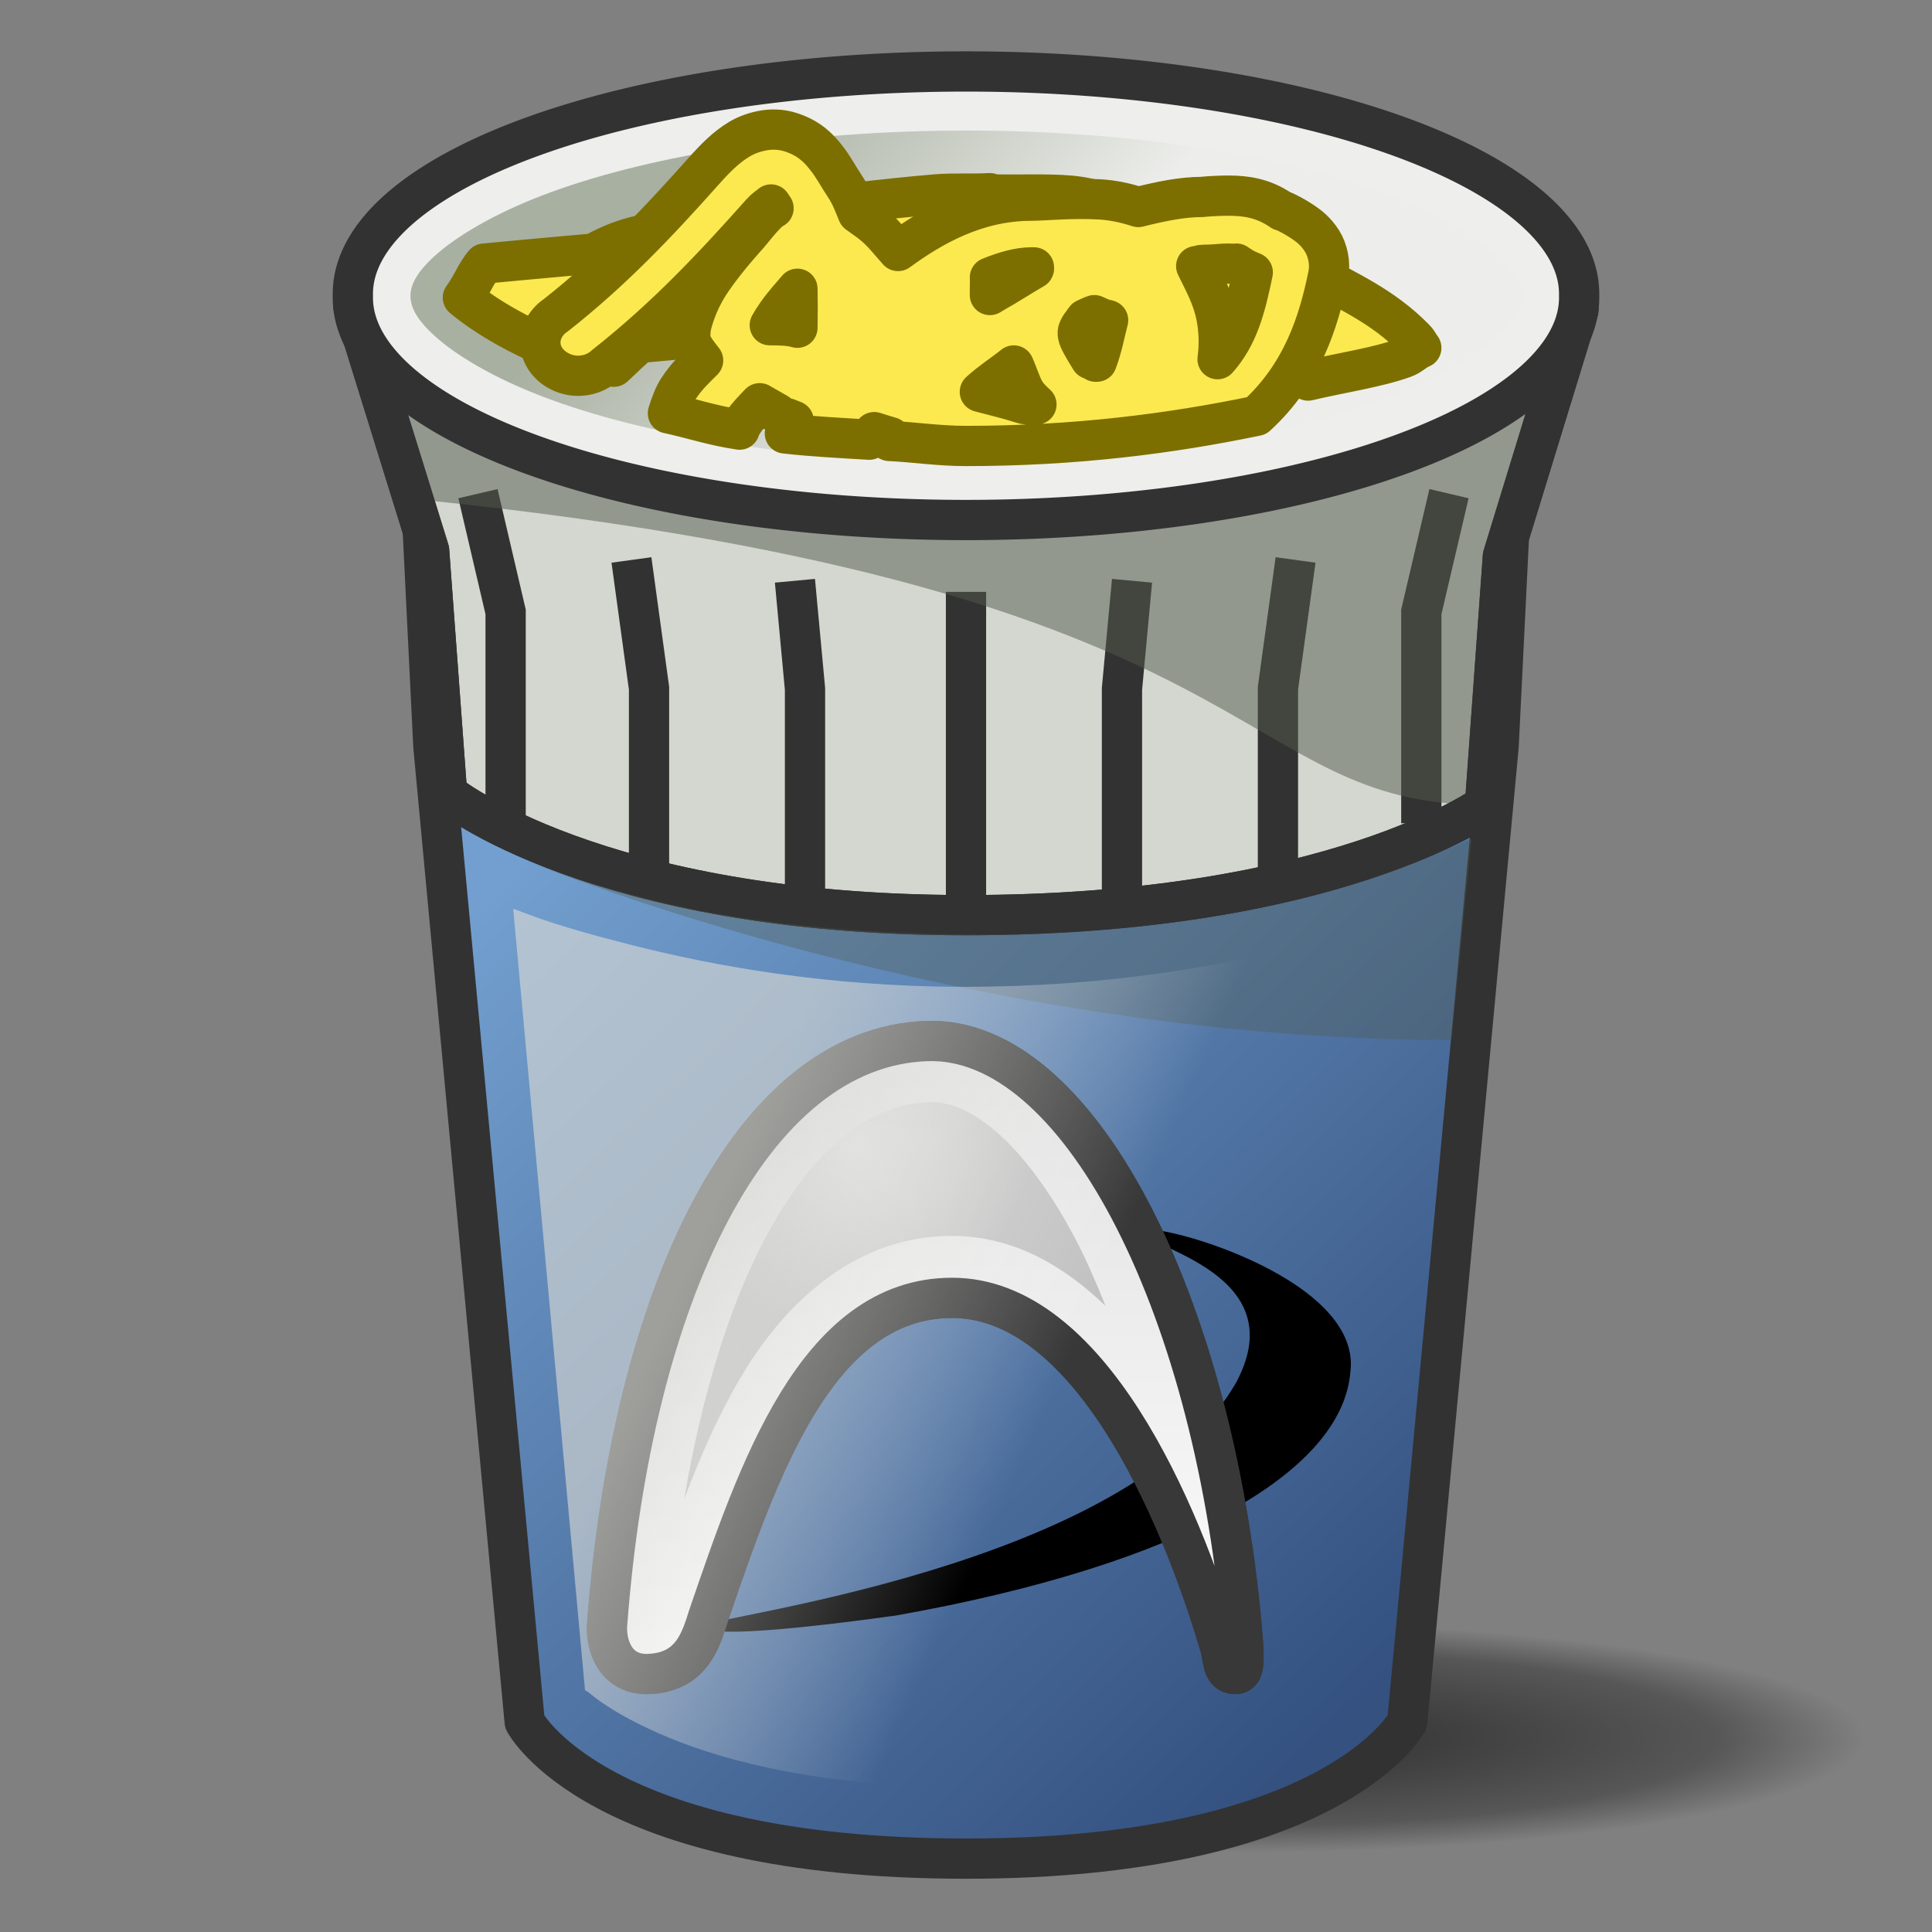 <?xml version="1.0" encoding="UTF-8" standalone="no"?>
<!-- Created with Inkscape (http://www.inkscape.org/) -->
<svg
   xmlns:dc="http://purl.org/dc/elements/1.1/"
   xmlns:cc="http://web.resource.org/cc/"
   xmlns:rdf="http://www.w3.org/1999/02/22-rdf-syntax-ns#"
   xmlns:svg="http://www.w3.org/2000/svg"
   xmlns="http://www.w3.org/2000/svg"
   xmlns:xlink="http://www.w3.org/1999/xlink"
   xmlns:sodipodi="http://inkscape.sourceforge.net/DTD/sodipodi-0.dtd"
   xmlns:inkscape="http://www.inkscape.org/namespaces/inkscape"
   width="48px"
   height="48px"
   id="svg2895"
   sodipodi:version="0.32"
   inkscape:version="0.42.2"
   sodipodi:docbase="/home/edd/art/svg/tango"
   sodipodi:docname="pot_arch.svg">
  <rect width="100%" height="100%" fill="#808080" stroke="none"/>
  <defs
     id="defs2897">
    <linearGradient
       id="linearGradient36029">
      <stop
         style="stop-color:#000000;stop-opacity:1;"
         offset="0"
         id="stop36031" />
      <stop
         id="stop36037"
         offset="0.764"
         style="stop-color:#000000;stop-opacity:0.498;" />
      <stop
         style="stop-color:#000000;stop-opacity:0;"
         offset="1"
         id="stop36033" />
    </linearGradient>
    <linearGradient
       id="linearGradient19847">
      <stop
         id="stop19849"
         offset="0"
         style="stop-color:#d8d8d3;stop-opacity:1;" />
      <stop
         id="stop19851"
         offset="1"
         style="stop-color:#ffffff;stop-opacity:0;" />
    </linearGradient>
    <linearGradient
       id="linearGradient18995">
      <stop
         style="stop-color:#729fcf;stop-opacity:1;"
         offset="0"
         id="stop18997" />
      <stop
         style="stop-color:#345180;stop-opacity:1;"
         offset="1"
         id="stop18999" />
    </linearGradient>
    <linearGradient
       id="linearGradient18261">
      <stop
         style="stop-color:#cecece;stop-opacity:1;"
         offset="0"
         id="stop18263" />
      <stop
         style="stop-color:#ffffff;stop-opacity:1;"
         offset="1"
         id="stop18265" />
    </linearGradient>
    <linearGradient
       id="linearGradient17527">
      <stop
         style="stop-color:#eeeeec;stop-opacity:1;"
         offset="0"
         id="stop17529" />
      <stop
         style="stop-color:#ffffff;stop-opacity:1;"
         offset="1"
         id="stop17531" />
    </linearGradient>
    <linearGradient
       id="linearGradient13880">
      <stop
         style="stop-color:#a8b0a1;stop-opacity:1;"
         offset="0"
         id="stop13882" />
      <stop
         style="stop-color:#edeeeb;stop-opacity:1;"
         offset="1"
         id="stop13884" />
    </linearGradient>
    <linearGradient
       id="linearGradient13872">
      <stop
         style="stop-color:#a8b0a1;stop-opacity:1;"
         offset="0"
         id="stop13874" />
      <stop
         style="stop-color:#a8b0a1;stop-opacity:1;"
         offset="1"
         id="stop13876" />
    </linearGradient>
    <linearGradient
       inkscape:collect="always"
       xlink:href="#linearGradient18995"
       id="linearGradient19001"
       x1="14.595"
       y1="25.722"
       x2="32.016"
       y2="43.399"
       gradientUnits="userSpaceOnUse"
       gradientTransform="matrix(0.992,0,0,1,0.186,0)" />
    <linearGradient
       gradientUnits="userSpaceOnUse"
       y2="28.625"
       x2="40.875"
       y1="20"
       x1="43.25"
       id="linearGradient11647"
       xlink:href="#linearGradient5721"
       inkscape:collect="always" />
    <radialGradient
       gradientUnits="userSpaceOnUse"
       gradientTransform="matrix(-0.437,0.523,-0.476,-0.398,32.376,9.556)"
       r="17.033"
       fy="17.797"
       fx="16.38"
       cy="17.797"
       cx="16.38"
       id="radialGradient8714"
       xlink:href="#linearGradient8716"
       inkscape:collect="always" />
    <linearGradient
       gradientUnits="userSpaceOnUse"
       y2="-3.946"
       x2="21"
       y1="46.714"
       x1="21"
       id="linearGradient7976"
       xlink:href="#linearGradient2882"
       inkscape:collect="always" />
    <radialGradient
       gradientUnits="userSpaceOnUse"
       gradientTransform="matrix(0.944,-4.819922e-17,1.543379e-17,0.167,1.033,33.813)"
       r="21.213"
       fy="40.575"
       fx="18.385"
       cy="40.575"
       cx="18.385"
       id="radialGradient5727"
       xlink:href="#linearGradient5721"
       inkscape:collect="always" />
    <linearGradient
       id="linearGradient5721">
      <stop
         id="stop5723"
         offset="0"
         style="stop-color:#9c9c9c;stop-opacity:1;" />
      <stop
         id="stop5725"
         offset="1"
         style="stop-color:#000000;stop-opacity:0;" />
    </linearGradient>
    <linearGradient
       id="linearGradient2882">
      <stop
         style="stop-color:#ffffff;stop-opacity:1;"
         offset="0"
         id="stop2884" />
      <stop
         style="stop-color:#dadada;stop-opacity:1;"
         offset="1"
         id="stop2886" />
    </linearGradient>
    <linearGradient
       id="linearGradient639">
      <stop
         id="stop640"
         offset="0"
         style="stop-color:#000000;stop-opacity:1;" />
      <stop
         id="stop641"
         offset="1"
         style="stop-color:#8e8e8e;stop-opacity:1;" />
    </linearGradient>
    <linearGradient
       id="linearGradient8716">
      <stop
         style="stop-color:#e1e1e1;stop-opacity:1;"
         offset="0"
         id="stop8718" />
      <stop
         style="stop-color:#c1c1c1;stop-opacity:1;"
         offset="1"
         id="stop8720" />
    </linearGradient>
    <radialGradient
       inkscape:collect="always"
       xlink:href="#linearGradient5721"
       id="radialGradient19071"
       gradientUnits="userSpaceOnUse"
       gradientTransform="matrix(0.944,-4.819922e-17,1.543379e-17,0.167,1.033,33.813)"
       cx="18.385"
       cy="40.575"
       fx="18.385"
       fy="40.575"
       r="21.213" />
    <linearGradient
       inkscape:collect="always"
       xlink:href="#linearGradient2882"
       id="linearGradient19073"
       gradientUnits="userSpaceOnUse"
       x1="21"
       y1="46.714"
       x2="21"
       y2="-3.946" />
    <radialGradient
       inkscape:collect="always"
       xlink:href="#linearGradient8716"
       id="radialGradient19075"
       gradientUnits="userSpaceOnUse"
       gradientTransform="matrix(-0.437,0.523,-0.476,-0.398,32.376,9.556)"
       cx="16.38"
       cy="17.797"
       fx="16.38"
       fy="17.797"
       r="17.033" />
    <linearGradient
       inkscape:collect="always"
       xlink:href="#linearGradient5721"
       id="linearGradient19077"
       gradientUnits="userSpaceOnUse"
       x1="43.25"
       y1="20"
       x2="40.875"
       y2="28.625" />
    <linearGradient
       inkscape:collect="always"
       xlink:href="#linearGradient5721"
       id="linearGradient19080"
       gradientUnits="userSpaceOnUse"
       x1="43.25"
       y1="20"
       x2="40.875"
       y2="28.625"
       gradientTransform="matrix(0.493,0,0,0.493,-42.247,27.807)" />
    <linearGradient
       inkscape:collect="always"
       xlink:href="#linearGradient2882"
       id="linearGradient19084"
       gradientUnits="userSpaceOnUse"
       x1="21"
       y1="46.714"
       x2="21"
       y2="-3.946"
       gradientTransform="matrix(0.493,0,0,0.493,-42.246,27.807)" />
    <radialGradient
       inkscape:collect="always"
       xlink:href="#linearGradient8716"
       id="radialGradient19089"
       gradientUnits="userSpaceOnUse"
       gradientTransform="matrix(-0.437,0.523,-0.476,-0.398,32.376,9.556)"
       cx="16.38"
       cy="17.797"
       fx="16.38"
       fy="17.797"
       r="17.033" />
    <linearGradient
       inkscape:collect="always"
       xlink:href="#linearGradient2882"
       id="linearGradient19098"
       gradientUnits="userSpaceOnUse"
       gradientTransform="matrix(0.493,0,0,0.493,-42.246,27.807)"
       x1="21"
       y1="46.714"
       x2="21"
       y2="-3.946" />
    <radialGradient
       inkscape:collect="always"
       xlink:href="#linearGradient8716"
       id="radialGradient19100"
       gradientUnits="userSpaceOnUse"
       gradientTransform="matrix(-0.437,0.523,-0.476,-0.398,32.376,9.556)"
       cx="16.38"
       cy="17.797"
       fx="16.38"
       fy="17.797"
       r="17.033" />
    <linearGradient
       inkscape:collect="always"
       xlink:href="#linearGradient5721"
       id="linearGradient19102"
       gradientUnits="userSpaceOnUse"
       gradientTransform="matrix(0.493,0,0,0.493,-42.247,27.807)"
       x1="43.25"
       y1="20"
       x2="40.875"
       y2="28.625" />
    <linearGradient
       inkscape:collect="always"
       xlink:href="#linearGradient5721"
       id="linearGradient19105"
       gradientUnits="userSpaceOnUse"
       gradientTransform="matrix(0.412,0,0,0.412,-45.68,21.624)"
       x1="43.25"
       y1="20"
       x2="40.875"
       y2="28.625" />
    <linearGradient
       inkscape:collect="always"
       xlink:href="#linearGradient19847"
       id="linearGradient19853"
       x1="15.588"
       y1="24.995"
       x2="30.507"
       y2="27.646"
       gradientUnits="userSpaceOnUse"
       gradientTransform="matrix(0.342,0,0,2.393,9.841,-34.825)" />
    <linearGradient
       inkscape:collect="always"
       xlink:href="#linearGradient19847"
       id="linearGradient19857"
       gradientUnits="userSpaceOnUse"
       gradientTransform="matrix(0.992,0,0,1,0.186,0)"
       x1="14.595"
       y1="25.722"
       x2="32.016"
       y2="43.399" />
    <linearGradient
       inkscape:collect="always"
       xlink:href="#linearGradient18995"
       id="linearGradient19861"
       gradientUnits="userSpaceOnUse"
       gradientTransform="matrix(0.992,0,0,1,0.186,0)"
       x1="14.595"
       y1="25.722"
       x2="32.016"
       y2="43.399" />
    <linearGradient
       inkscape:collect="always"
       xlink:href="#linearGradient18995"
       id="linearGradient19869"
       gradientUnits="userSpaceOnUse"
       gradientTransform="matrix(0.992,0,0,1,0.186,0)"
       x1="14.595"
       y1="25.722"
       x2="32.016"
       y2="43.399" />
    <radialGradient
       inkscape:collect="always"
       xlink:href="#linearGradient8716"
       id="radialGradient33818"
       gradientUnits="userSpaceOnUse"
       gradientTransform="matrix(-0.437,0.523,-0.476,-0.398,32.376,9.556)"
       cx="16.38"
       cy="17.797"
       fx="16.38"
       fy="17.797"
       r="17.033" />
    <linearGradient
       inkscape:collect="always"
       xlink:href="#linearGradient19847"
       id="linearGradient33820"
       gradientUnits="userSpaceOnUse"
       gradientTransform="matrix(0.992,0,0,1,0.186,0)"
       x1="16.11"
       y1="33.781"
       x2="24.845"
       y2="37.787" />
    <linearGradient
       inkscape:collect="always"
       xlink:href="#linearGradient2882"
       id="linearGradient35282"
       gradientUnits="userSpaceOnUse"
       gradientTransform="matrix(0.412,0,0,0.412,14.32,23.83)"
       x1="21"
       y1="46.714"
       x2="21"
       y2="-3.946" />
    <linearGradient
       inkscape:collect="always"
       xlink:href="#linearGradient18995"
       id="linearGradient35299"
       gradientUnits="userSpaceOnUse"
       x1="12.423"
       y1="22.117"
       x2="33.035"
       y2="43.352"
       gradientTransform="translate(2.703400e-7,-0.295)" />
    <linearGradient
       inkscape:collect="always"
       xlink:href="#linearGradient13880"
       id="linearGradient35301"
       gradientUnits="userSpaceOnUse"
       x1="18.746"
       y1="15.474"
       x2="25.15"
       y2="20.938" />
    <radialGradient
       inkscape:collect="always"
       xlink:href="#linearGradient36029"
       id="radialGradient36035"
       cx="29"
       cy="42.312"
       fx="29"
       fy="42.312"
       r="16.375"
       gradientTransform="matrix(0.935,-1.310122e-6,2.442748e-7,0.174,1.878,34.934)"
       gradientUnits="userSpaceOnUse" />
  </defs>
  <sodipodi:namedview
     id="base"
     pagecolor="#ffffff"
     bordercolor="#666666"
     borderopacity="1.0"
     inkscape:pageopacity="0.0"
     inkscape:pageshadow="2"
     inkscape:zoom="1.0000000"
     inkscape:cx="49.792808"
     inkscape:cy="16.515266"
     inkscape:current-layer="layer1"
     showgrid="false"
     inkscape:grid-bbox="true"
     inkscape:document-units="px"
     inkscape:window-width="1280"
     inkscape:window-height="942"
     inkscape:window-x="0"
     inkscape:window-y="25" />
  <g
     id="layer1"
     inkscape:label="Layer 1"
     inkscape:groupmode="layer">
    <path
       sodipodi:type="arc"
       style="opacity:0.644;fill:url(#radialGradient36035);fill-opacity:1.0;fill-rule:nonzero;stroke:none;stroke-width:1;stroke-linecap:round;stroke-linejoin:round;stroke-miterlimit:4;stroke-dasharray:none;stroke-dashoffset:0;stroke-opacity:1"
       id="path33822"
       sodipodi:cx="29.000000"
       sodipodi:cy="42.312500"
       sodipodi:rx="16.375000"
       sodipodi:ry="3.5625000"
       d="M 45.375 42.312 A 16.375 3.562 0 1 1  12.625,42.312 A 16.375 3.562 0 1 1  45.375 42.312 z"
       transform="translate(2,0.875)" />
    <path
       style="fill:url(#linearGradient35299);fill-opacity:1;fill-rule:evenodd;stroke:#323232;stroke-width:1;stroke-linecap:butt;stroke-linejoin:round;stroke-miterlimit:4;stroke-dasharray:none;stroke-dashoffset:0;stroke-opacity:1"
       d="M 10.214,7.305 L 37.786,7.305 L 37.232,18.551 L 34.964,42.78 C 34.964,42.78 33.135,46.177 24,46.177 C 14.794,46.177 13.036,42.78 13.036,42.78 L 10.768,18.551 L 10.214,7.305 z "
       id="rect2909"
       sodipodi:nodetypes="cccczccc" />
    <path
       sodipodi:nodetypes="cccczccc"
       id="path7304"
       d="M 8.786,7.635 L 39.214,7.706 L 37.339,13.817 L 36.893,19.999 C 36.893,19.999 33.135,22.737 24,22.737 C 14.794,22.737 11.107,19.713 11.107,19.713 L 10.661,13.674 L 8.786,7.635 z "
       style="fill:#d3d7cf;fill-opacity:1;fill-rule:evenodd;stroke:#323232;stroke-width:1;stroke-linecap:butt;stroke-linejoin:round;stroke-miterlimit:4;stroke-dasharray:none;stroke-dashoffset:0;stroke-opacity:1" />
    <path
       style="fill:none;fill-opacity:0.75;fill-rule:evenodd;stroke:#323232;stroke-width:1;stroke-linecap:butt;stroke-linejoin:miter;stroke-miterlimit:4;stroke-dasharray:none;stroke-opacity:1"
       d="M 24,22.705 L 24,14.705"
       id="path8032"
       sodipodi:nodetypes="cc" />
    <path
       style="fill:none;fill-opacity:0.75;fill-rule:evenodd;stroke:#323232;stroke-width:1;stroke-linecap:butt;stroke-linejoin:miter;stroke-miterlimit:4;stroke-dasharray:none;stroke-opacity:1"
       d="M 12.562,20.453 L 12.562,15.203 L 11.875,12.265"
       id="path9492"
       sodipodi:nodetypes="ccc" />
    <path
       sodipodi:nodetypes="ccc"
       id="path9494"
       d="M 16.125,22.099 L 16.125,17.099 L 15.688,13.912"
       style="fill:none;fill-opacity:0.75;fill-rule:evenodd;stroke:#323232;stroke-width:1;stroke-linecap:butt;stroke-linejoin:miter;stroke-miterlimit:4;stroke-dasharray:none;stroke-opacity:1" />
    <path
       style="fill:none;fill-opacity:0.75;fill-rule:evenodd;stroke:#323232;stroke-width:1;stroke-linecap:butt;stroke-linejoin:miter;stroke-miterlimit:4;stroke-dasharray:none;stroke-opacity:1"
       d="M 20,22.554 L 20,17.116 L 19.75,14.429"
       id="path9496"
       sodipodi:nodetypes="ccc" />
    <path
       sodipodi:nodetypes="ccc"
       id="path10230"
       d="M 35.312,20.453 L 35.312,15.203 L 36,12.265"
       style="fill:none;fill-opacity:0.75;fill-rule:evenodd;stroke:#323232;stroke-width:1;stroke-linecap:butt;stroke-linejoin:miter;stroke-miterlimit:4;stroke-dasharray:none;stroke-opacity:1" />
    <path
       style="fill:none;fill-opacity:0.75;fill-rule:evenodd;stroke:#323232;stroke-width:1;stroke-linecap:butt;stroke-linejoin:miter;stroke-miterlimit:4;stroke-dasharray:none;stroke-opacity:1"
       d="M 31.75,22.099 L 31.75,17.099 L 32.188,13.912"
       id="path10232"
       sodipodi:nodetypes="ccc" />
    <path
       sodipodi:nodetypes="ccc"
       id="path10234"
       d="M 27.875,22.554 L 27.875,17.116 L 28.125,14.429"
       style="fill:none;fill-opacity:0.75;fill-rule:evenodd;stroke:#323232;stroke-width:1;stroke-linecap:butt;stroke-linejoin:miter;stroke-miterlimit:4;stroke-dasharray:none;stroke-opacity:1" />
    <path
       style="opacity:0.5;fill:#535b4c;fill-opacity:1;fill-rule:evenodd;stroke:none;stroke-width:1;stroke-linecap:butt;stroke-linejoin:round;stroke-miterlimit:4;stroke-dasharray:none;stroke-dashoffset:0;stroke-opacity:1"
       d="M 8.786,7.635 L 39.214,7.706 L 37.339,13.817 L 36.893,19.999 C 30.512,19.999 31.79,14.646 10.661,12.436 L 8.786,7.635 z "
       id="path11688"
       sodipodi:nodetypes="cccccc" />
    <path
       style="fill:none;fill-opacity:1;fill-rule:evenodd;stroke:#323232;stroke-width:1;stroke-linecap:butt;stroke-linejoin:round;stroke-miterlimit:4;stroke-dasharray:none;stroke-dashoffset:0;stroke-opacity:1"
       d="M 8.786,7.635 L 39.214,7.706 L 37.339,13.817 L 36.893,19.999 C 36.893,19.999 33.135,22.737 24,22.737 C 14.794,22.737 11.107,19.713 11.107,19.713 L 10.661,13.674 L 8.786,7.635 z "
       id="path14616"
       sodipodi:nodetypes="cccczccc" />
    <path
       sodipodi:type="arc"
       style="opacity:1;fill:#eeeeec;fill-opacity:1;fill-rule:evenodd;stroke:#323232;stroke-width:0.905;stroke-linecap:butt;stroke-linejoin:round;stroke-miterlimit:4;stroke-dasharray:none;stroke-dashoffset:0;stroke-opacity:1"
       id="path2903"
       sodipodi:cx="25.928572"
       sodipodi:cy="17.214285"
       sodipodi:rx="13.785714"
       sodipodi:ry="5.0000000"
       d="M 39.714 17.214 A 13.786 5 0 1 1  12.143,17.214 A 13.786 5 0 1 1  39.714 17.214 z"
       transform="matrix(1.105,0,0,1.105,-4.651,-11.674)" />
    <path
       sodipodi:type="inkscape:offset"
       inkscape:radius="-1.2692673"
       inkscape:original="M 25.937500 12.218750 C 18.327786 12.218750 12.156250 14.458750 12.156250 17.218750 C 12.156250 19.978750 18.327786 22.218750 25.937500 22.218750 C 33.547214 22.218750 39.718749 19.978750 39.718750 17.218750 C 39.718750 14.458750 33.547214 12.218750 25.937500 12.218750 z "
       style="opacity:1;fill:url(#linearGradient35301);fill-opacity:1;fill-rule:evenodd;stroke:none;stroke-width:0.905;stroke-linecap:butt;stroke-linejoin:round;stroke-miterlimit:4;stroke-dasharray:none;stroke-dashoffset:0;stroke-opacity:1"
       id="path12418"
       d="M 25.938,13.5 C 22.257,13.5 18.925,14.041 16.625,14.875 C 15.475,15.292 14.587,15.801 14.062,16.25 C 13.538,16.699 13.438,17.002 13.438,17.219 C 13.438,17.436 13.538,17.738 14.062,18.188 C 14.587,18.637 15.475,19.145 16.625,19.562 C 18.925,20.397 22.257,20.938 25.938,20.938 C 29.618,20.938 32.95,20.397 35.25,19.562 C 36.4,19.145 37.288,18.637 37.812,18.188 C 38.337,17.738 38.438,17.436 38.438,17.219 C 38.438,17.002 38.337,16.699 37.812,16.25 C 37.288,15.801 36.4,15.292 35.25,14.875 C 32.95,14.041 29.618,13.5 25.938,13.5 z "
       transform="matrix(1.105,0,0,1.105,-4.651,-11.674)" />
    <path
       d="M 28.393,30.602 C 28.338,30.247 33.869,31.666 33.549,34.091 C 33.343,36.569 29.4,38.865 22.272,40.135 C 18.955,40.596 17.484,40.635 17.482,40.393 C 17.451,40.181 28.105,38.972 30.724,34.325 C 32.146,31.63 28.455,31.005 28.393,30.602 z "
       style="font-size:12px;fill:#000000;fill-opacity:1;fill-rule:evenodd;stroke:none;stroke-width:2.287;stroke-opacity:1"
       id="path632" />
    <path
       d="M 30.85,40.43 C 30.938,41.404 30.907,41.605 30.662,41.59 C 30.345,41.569 30.398,41.159 30.305,40.883 C 29.311,37.504 27.05,32.245 23.654,32.245 C 20.278,32.245 18.823,36.58 17.598,40.158 C 17.417,40.717 17.196,41.571 16.07,41.591 C 15.264,41.593 15.045,40.84 15.084,40.353 C 15.702,32.155 18.662,26 23.042,25.864 C 26.764,25.749 30.118,32.295 30.85,40.43 z "
       style="font-size:12px;fill:#dadada;fill-opacity:1;fill-rule:evenodd;stroke:#383838;stroke-opacity:1"
       id="path630" />
    <path
       id="path5053"
       style="font-size:12px;fill:url(#linearGradient35282);fill-opacity:1;fill-rule:evenodd;stroke:#383838;stroke-opacity:1"
       d="M 30.85,40.43 C 30.938,41.404 30.907,41.605 30.662,41.59 C 30.345,41.569 30.398,41.159 30.305,40.883 C 29.311,37.504 27.05,32.245 23.654,32.245 C 20.278,32.245 18.823,36.58 17.598,40.158 C 17.417,40.717 17.196,41.571 16.07,41.591 C 15.264,41.593 15.045,40.84 15.084,40.353 C 15.702,32.155 18.662,26 23.042,25.864 C 26.764,25.749 30.118,32.295 30.85,40.43 z " />
    <path
       sodipodi:type="inkscape:offset"
       inkscape:radius="-3.7039807"
       inkscape:original="M 21.156250 4.9375000 C 10.535388 5.2662110 3.3423312 20.183774 1.8437500 40.062500 C 1.7492022 41.244280 2.2946829 43.067644 4.2500000 43.062500 C 6.9808769 43.014478 7.4982503 40.949785 7.9375000 39.593750 C 10.906477 30.917385 14.438210 20.406250 22.625000 20.406250 C 30.858600 20.406250 36.338380 33.148219 38.750000 41.343750 C 38.975965 42.012407 38.855681 43.012693 39.625000 43.062500 C 40.218114 43.098990 40.306323 42.611068 40.093750 40.250000 C 38.318063 20.524317 30.183685 4.6580325 21.156250 4.9375000 z "
       style="font-size:12px;opacity:1;fill:url(#radialGradient33818);fill-opacity:1;fill-rule:evenodd;stroke:none;stroke-opacity:1"
       id="path5786"
       d="M 21.281,8.625 C 17.677,8.737 14.306,11.314 11.344,16.906 C 9.225,20.907 7.557,26.323 6.5,32.562 C 7.513,29.899 8.659,27.253 10.156,24.812 C 12.767,20.557 16.946,16.688 22.625,16.688 C 26.368,16.688 29.383,18.494 31.906,20.906 C 31.325,19.456 30.711,18.038 30.062,16.812 C 28.528,13.911 26.846,11.709 25.281,10.375 C 23.717,9.041 22.437,8.589 21.281,8.625 z "
       transform="matrix(0.412,0,0,0.412,14.32,23.83)" />
    <path
       style="fill:#fce94f;fill-opacity:1;fill-rule:evenodd;stroke:#7c6f00;stroke-width:1;stroke-linecap:round;stroke-linejoin:round;stroke-miterlimit:4;stroke-dasharray:none;stroke-dashoffset:0;stroke-opacity:1"
       d="M 24.594,4.799 C 24.141,4.825 23.706,4.792 23.25,4.83 C 20.577,5.055 17.925,5.51 16.156,5.799 C 15.622,5.886 15.17,6.062 14.75,6.299 C 14.157,6.355 13.627,6.398 13.031,6.455 C 12.657,6.491 12.393,6.513 12.031,6.549 C 11.841,6.763 11.699,7.136 11.5,7.393 C 12.084,7.881 13.038,8.442 14.281,8.893 C 14.55,8.99 14.956,9.022 15.25,9.111 C 15.501,8.88 15.698,8.674 15.906,8.518 C 16.483,8.464 17.115,8.406 17.625,8.361 C 18.237,7.99 18.561,7.766 19.219,7.393 C 20.226,7.26 21.337,7.153 22.5,7.111 C 22.722,7.104 22.874,7.116 23.094,7.111 C 22.412,7.606 21.821,8.161 21.25,8.674 C 20.782,9.094 20.522,9.591 20.25,10.08 C 21.163,10.183 22.11,10.262 23.094,10.299 C 23.729,9.729 24.345,9.224 24.969,8.799 C 25.176,9.014 25.336,9.172 25.531,9.393 C 25.793,9.688 26.017,9.99 26.156,10.205 C 26.207,10.283 26.198,10.217 26.219,10.268 C 27.966,10.194 29.607,10.069 31.094,9.799 C 30.866,9.523 30.774,9.34 30.438,9.018 C 30.398,8.812 30.311,8.604 30.25,8.393 C 30.573,8.484 31.009,8.524 31.312,8.705 C 31.846,9.025 32.14,9.224 32.5,9.455 C 33.296,9.265 34.218,9.131 34.875,8.893 C 35.075,8.82 35.127,8.72 35.312,8.643 C 35.259,8.578 35.231,8.501 35.156,8.424 C 34.334,7.579 33.392,7.202 32.719,6.799 C 31.654,6.161 30.627,5.973 29.656,5.799 C 29.048,5.69 28.694,5.604 28.281,5.455 C 28.25,5.444 28.25,5.434 28.219,5.424 C 27.756,5.136 27.222,4.918 26.594,4.861 C 26.035,4.811 25.304,4.846 24.656,4.83 C 24.641,4.815 24.609,4.815 24.594,4.799 z M 30.406,7.643 C 30.421,7.64 30.454,7.645 30.469,7.643 C 30.592,7.685 30.707,7.726 30.812,7.768 C 30.779,7.774 30.752,7.793 30.719,7.799 C 30.628,7.757 30.493,7.685 30.406,7.643 z "
       id="path21330" />
    <path
       style="fill:#fce94f;fill-opacity:1;fill-rule:evenodd;stroke:#7c6f00;stroke-width:1;stroke-linecap:round;stroke-linejoin:round;stroke-miterlimit:4;stroke-dasharray:none;stroke-opacity:1"
       d="M 19,3.236 C 18.764,3.273 18.543,3.355 18.375,3.455 C 18.039,3.656 17.776,3.923 17.469,4.268 C 16.296,5.585 15.191,6.743 13.812,7.83 C 13.531,8.016 13.379,8.333 13.438,8.643 C 13.496,8.952 13.76,9.206 14.094,9.299 C 14.427,9.392 14.789,9.306 15.031,9.08 C 16.536,7.894 17.714,6.638 18.906,5.299 C 19.033,5.157 19.072,5.156 19.156,5.08 C 19.176,5.109 19.197,5.141 19.219,5.174 C 19.203,5.187 19.171,5.192 19.156,5.205 C 18.951,5.384 18.795,5.589 18.594,5.83 C 18.556,5.875 18.058,6.412 17.688,6.955 C 17.503,7.227 17.362,7.497 17.25,7.83 C 17.194,7.997 17.132,8.183 17.156,8.424 C 17.173,8.589 17.332,8.777 17.469,8.955 C 17.271,9.155 17.058,9.341 16.844,9.674 C 16.74,9.836 16.66,10.055 16.594,10.268 C 17.209,10.401 17.698,10.573 18.375,10.674 C 18.375,10.642 18.367,10.645 18.469,10.486 C 18.564,10.339 18.719,10.182 18.875,10.018 C 18.95,10.066 19.031,10.103 19.094,10.143 C 19.175,10.194 19.257,10.234 19.312,10.268 C 19.34,10.285 19.345,10.313 19.375,10.33 C 19.39,10.339 19.4,10.343 19.438,10.361 C 19.456,10.371 19.495,10.369 19.562,10.393 C 19.594,10.404 19.7,10.451 19.719,10.455 C 19.648,10.558 19.578,10.662 19.5,10.768 C 20.168,10.846 20.885,10.88 21.594,10.924 C 21.636,10.866 21.677,10.793 21.719,10.736 C 21.851,10.776 21.993,10.825 22.125,10.861 C 22.122,10.886 22.097,10.92 22.094,10.955 C 22.746,10.987 23.322,11.08 24,11.08 C 26.696,11.08 29.081,10.776 31.219,10.33 C 32.361,9.283 32.764,7.994 33,6.83 C 33.059,6.537 32.988,6.216 32.844,5.986 C 32.699,5.757 32.528,5.62 32.375,5.518 C 32.068,5.313 31.788,5.197 31.844,5.236 C 31.368,4.904 30.916,4.866 30.562,4.861 C 30.209,4.857 29.839,4.893 29.875,4.893 C 29.35,4.893 28.817,5.009 28.281,5.143 C 27.958,5.037 27.636,4.973 27.344,4.955 C 26.624,4.912 25.939,4.986 25.625,4.986 C 24.259,4.986 23.159,5.617 22.312,6.236 C 22.103,6.004 21.92,5.756 21.656,5.549 C 21.533,5.452 21.422,5.382 21.312,5.299 C 21.223,5.083 21.141,4.854 21,4.643 C 20.83,4.388 20.71,4.151 20.531,3.924 C 20.352,3.697 20.129,3.452 19.688,3.299 C 19.467,3.222 19.236,3.2 19,3.236 z M 30.531,6.549 C 30.713,6.551 30.809,6.612 30.719,6.549 C 30.958,6.716 31.034,6.726 31.125,6.768 C 30.942,7.653 30.762,8.348 30.25,8.924 C 30.3,8.558 30.284,8.195 30.219,7.861 C 30.123,7.373 29.91,7.006 29.719,6.611 C 29.765,6.609 29.832,6.58 29.875,6.58 C 30.167,6.58 30.35,6.547 30.531,6.549 z M 25.625,6.643 C 25.65,6.643 25.662,6.643 25.688,6.643 C 25.68,6.652 25.695,6.664 25.688,6.674 C 25.321,6.889 24.949,7.129 24.75,7.236 C 24.692,7.268 24.65,7.297 24.594,7.33 C 24.589,7.184 24.603,7.019 24.594,6.893 C 24.952,6.749 25.301,6.643 25.625,6.643 z M 19.812,7.174 C 19.819,7.476 19.818,7.808 19.812,8.143 C 19.62,8.085 19.365,8.08 19.125,8.08 C 19.175,7.989 19.206,7.941 19.281,7.83 C 19.465,7.561 19.646,7.371 19.812,7.174 z M 27.188,7.83 C 27.259,7.86 27.335,7.897 27.406,7.924 C 27.45,7.941 27.486,7.937 27.531,7.955 C 27.448,8.273 27.39,8.614 27.25,8.986 C 27.248,8.993 27.221,8.98 27.219,8.986 C 27.124,8.938 27.066,8.879 27.094,8.924 C 26.914,8.634 26.8,8.439 26.781,8.33 C 26.763,8.224 26.78,8.17 26.969,7.924 C 27.058,7.884 27.156,7.838 27.188,7.83 z M 25.188,9.08 C 25.291,9.304 25.368,9.574 25.469,9.736 C 25.55,9.869 25.65,9.956 25.75,10.049 C 25.625,10.052 25.517,10.064 25.375,10.018 C 25.049,9.911 24.686,9.827 24.344,9.736 C 24.622,9.482 24.914,9.299 25.188,9.08 z "
       id="path24281" />
    <path
       style="opacity:0.344;fill:#535b4c;fill-opacity:1;fill-rule:nonzero;stroke:none;stroke-width:1;stroke-linecap:butt;stroke-linejoin:round;stroke-miterlimit:4;stroke-dashoffset:0;stroke-opacity:1"
       d="M 13.28,21.464 C 13.28,21.464 23.906,25.839 36.062,25.839 L 36.562,20.839 C 36.533,20.851 34.726,21.693 32.78,22.214 C 30.822,22.739 27.974,23.219 24.499,23.219 C 21.046,23.219 18.221,22.869 16.249,22.37 C 15.263,22.121 14.492,21.897 13.968,21.714 C 13.706,21.622 13.509,21.547 13.374,21.495 C 13.335,21.48 13.308,21.475 13.28,21.464 z "
       id="path28691"
       sodipodi:nodetypes="cccsssssc" />
    <path
       sodipodi:type="inkscape:offset"
       inkscape:radius="-0.078972258"
       inkscape:original="M 12.656250 22.750000 L 14.437500 42.281250 C 14.461102 42.322450 16.974595 44.781250 23.968750 44.781250 C 31.094451 44.781250 33.522728 42.281252 33.500000 42.281250 L 35.281250 22.750000 C 35.280222 22.753833 30.903686 24.718751 23.968750 24.718750 C 17.077634 24.718750 12.656250 22.709868 12.656250 22.750000 z "
       style="opacity:0.644;fill:url(#linearGradient33820);fill-opacity:1;fill-rule:nonzero;stroke:none;stroke-width:1;stroke-linecap:butt;stroke-linejoin:round;stroke-miterlimit:4;stroke-dashoffset:0;stroke-opacity:1"
       id="path19871"
       d="M 12.75,22.875 L 14.531,42.25 L 14.531,42.281 C 14.551,42.299 14.591,42.315 14.625,42.344 C 14.707,42.413 14.828,42.508 15,42.625 C 15.344,42.858 15.877,43.161 16.625,43.469 C 18.121,44.084 20.481,44.688 23.969,44.688 C 27.522,44.688 29.89,44.089 31.375,43.469 C 32.117,43.158 32.638,42.825 32.969,42.594 C 33.134,42.478 33.268,42.41 33.344,42.344 C 33.373,42.318 33.39,42.297 33.406,42.281 C 33.411,42.276 33.402,42.254 33.406,42.25 L 35.188,22.875 C 35.159,22.887 35.133,22.89 35.094,22.906 C 34.959,22.961 34.761,23.032 34.5,23.125 C 33.979,23.311 33.233,23.566 32.25,23.812 C 30.284,24.306 27.444,24.813 23.969,24.812 C 20.516,24.812 17.691,24.28 15.719,23.781 C 14.733,23.532 13.961,23.308 13.438,23.125 C 13.176,23.033 12.978,22.957 12.844,22.906 C 12.804,22.891 12.778,22.886 12.75,22.875 z "
       transform="translate(2.703400e-7,-0.295)" />
  </g>
</svg>
